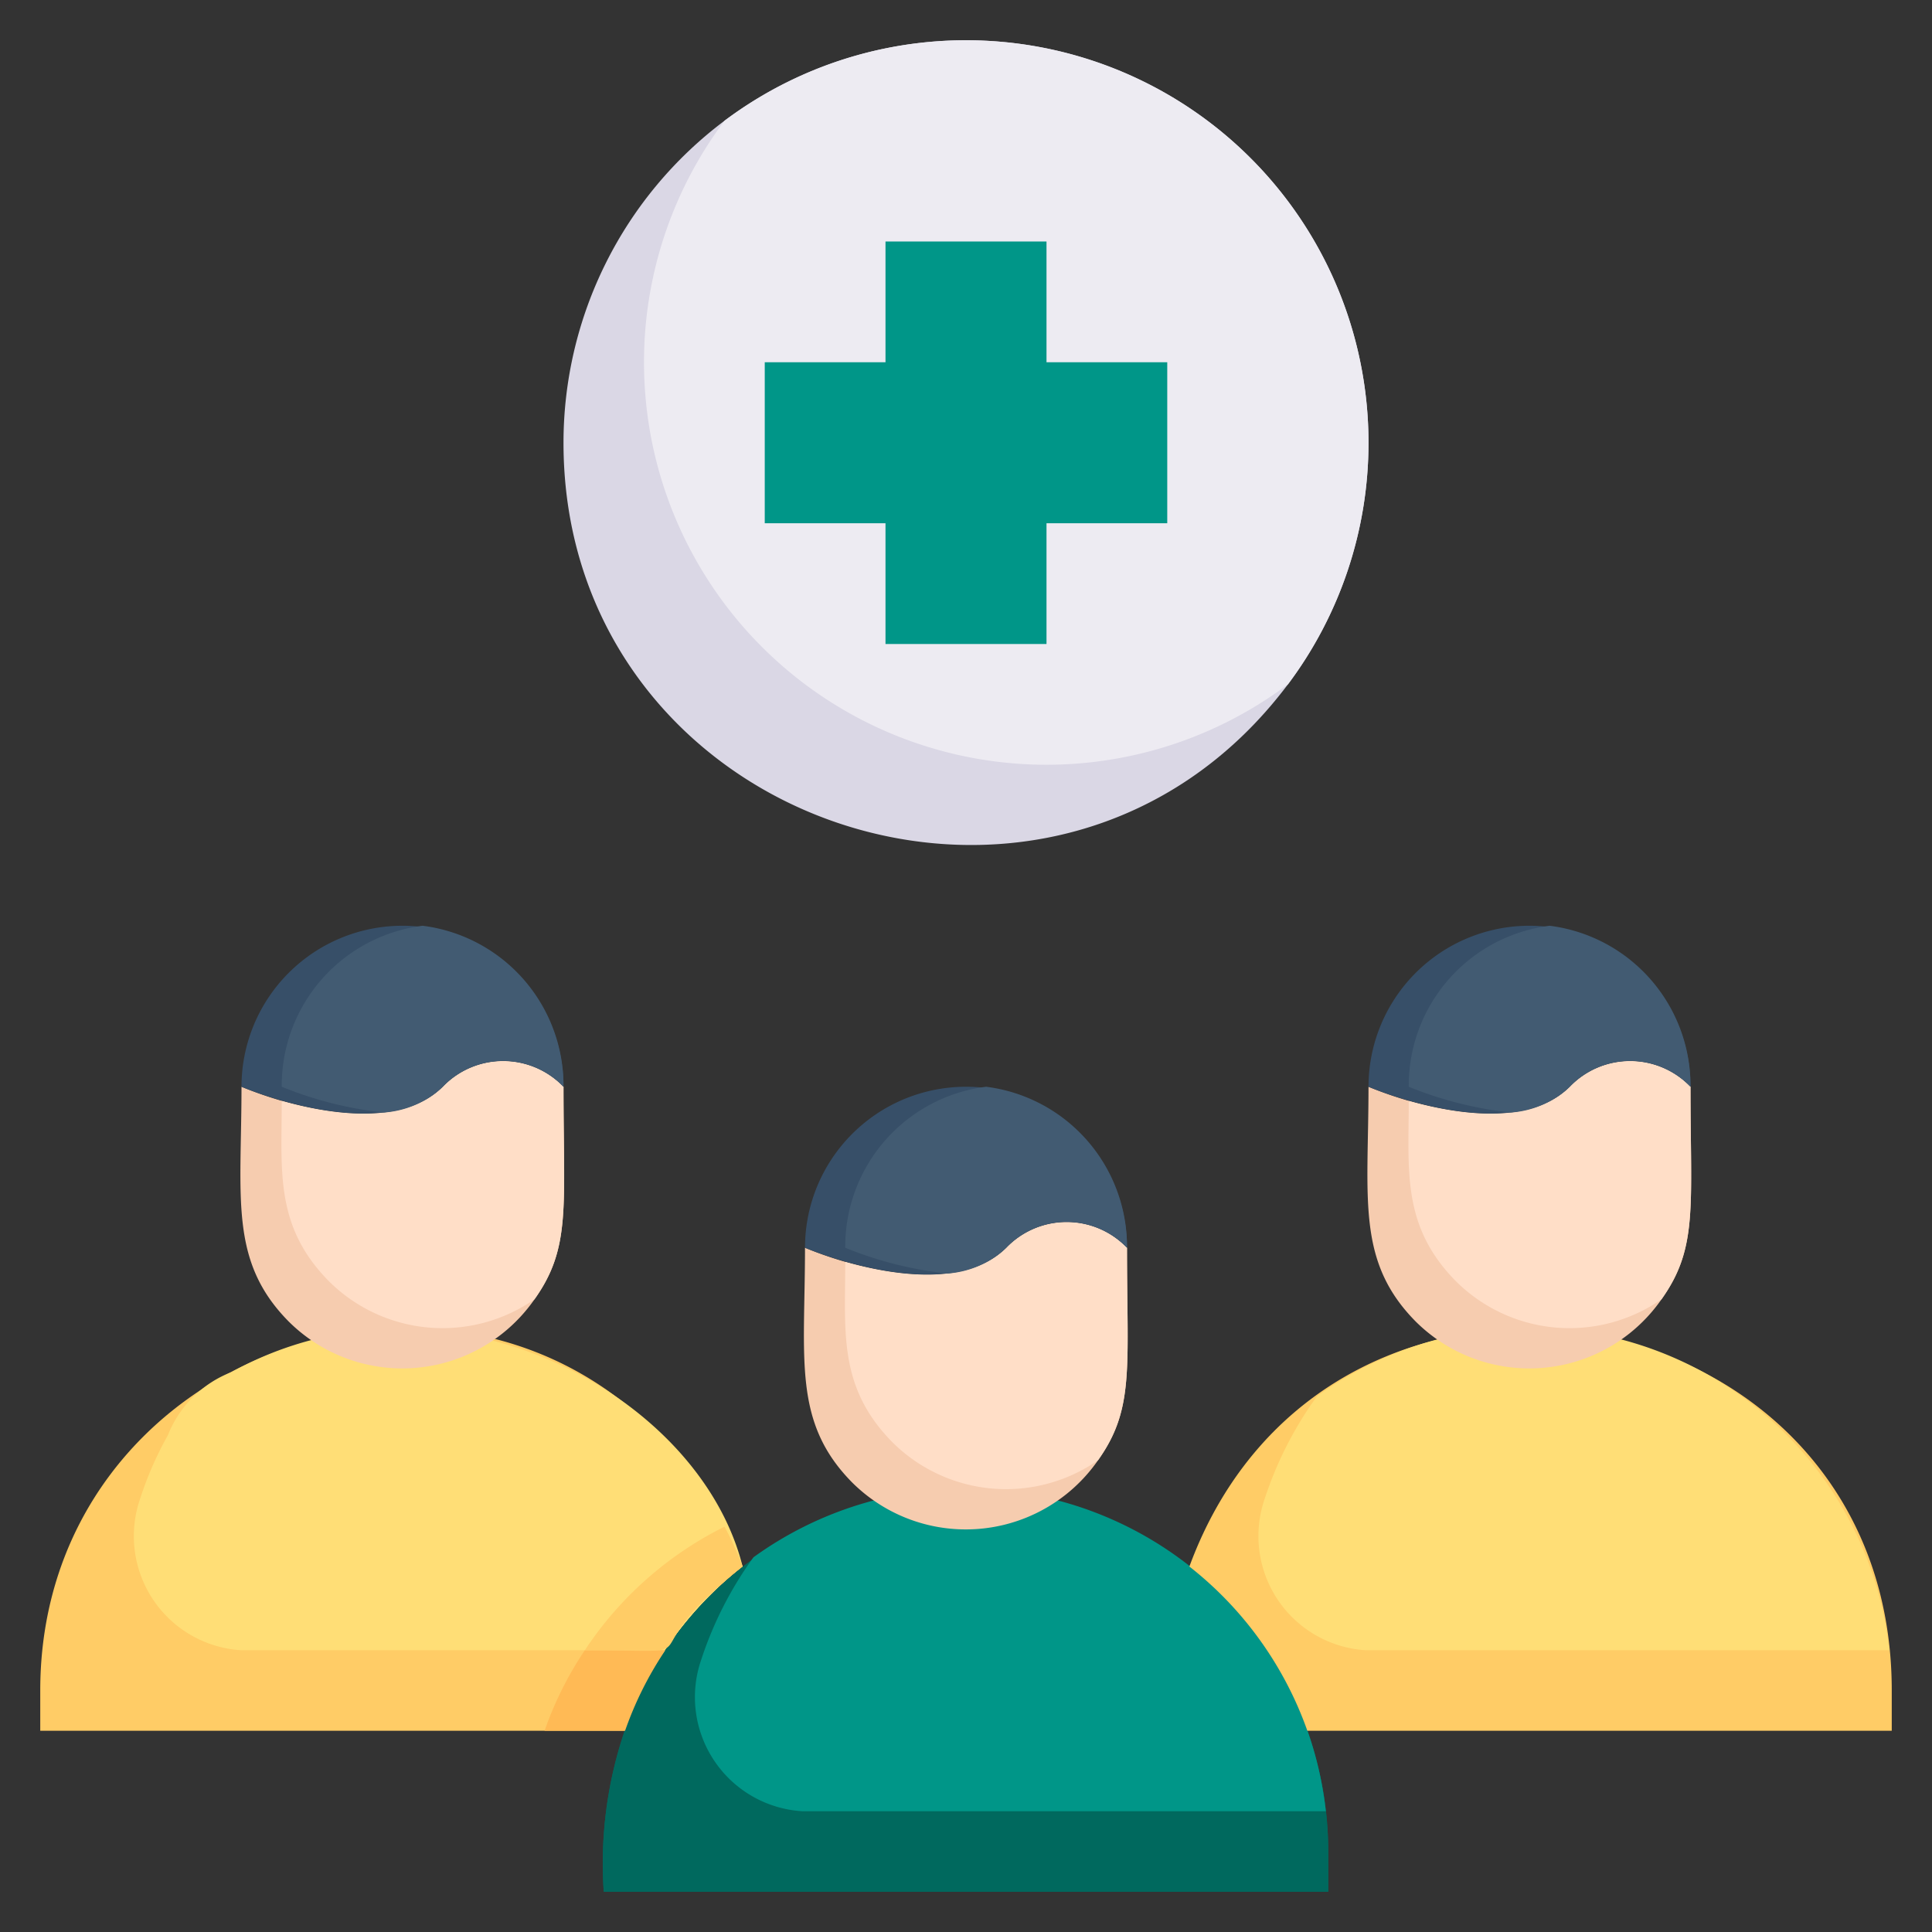 <?xml version="1.0" ?>
<svg viewBox="0 0 48 48" xmlns="http://www.w3.org/2000/svg">
  <rect x="0" y="0" width="48" height="48" fill="#333333" stroke="none"/>
  <defs>
    <style>.cls-1 {
      fill: #fc6;
    }

    .cls-2 {
      fill: #ffde76;
    }

    .cls-3 {
      fill: #f6ccaf;
    }

    .cls-4 {
      fill: #ffdec7;
    }

    .cls-5 {
      fill: #374f68;
    }

    .cls-6 {
      fill: #00695e;
    }

    .cls-7 {
      fill: #ffba55;
    }

    .cls-8 {
      fill: #009688;
    }

    .cls-9 {
      fill: #425b72;
    }

    .cls-10 {
      fill: #dad7e5;
    }

    .cls-11 {
      fill: #edebf2;
    }</style>
  </defs>
  <title/>
  <g data-name="Crowd Patient" id="Crowd_Patient">
    <path class="cls-1"
          d="M18.45,38.92A9,9,0,0,0,15.52,43H1V42c0-8.45,10.6-12.13,15.84-5.84A8.89,8.89,0,0,1,18.45,38.92Z"/>
    <path class="cls-2"
          d="M18.45,38.92A8.82,8.82,0,0,0,16.53,41H6a2.84,2.84,0,0,1-2.52-3.76,8.59,8.59,0,0,1,.69-1.58,2.77,2.77,0,0,1,1.58-1.57C11,31.19,17.37,34.59,18.45,38.92Z"/>
    <path class="cls-3"
          d="M14,27c0,3,.19,4-.72,5.28a4,4,0,0,1-6.11.55C5.69,31.33,6,29.77,6,27c1.47.61,3.87,1.13,5,0A2.08,2.08,0,0,1,14,27Z"/>
    <path class="cls-4"
          d="M14,27c0,3,.19,4-.72,5.28a4,4,0,0,1-5.11-.45C6.82,30.46,7,29.09,7,27.35c1.15.32,3,.64,4-.35A2.08,2.08,0,0,1,14,27Z"/>
    <path class="cls-5" d="M14,27a2.08,2.08,0,0,0-3,0c-1.5,1.5-5,0-5,0a4,4,0,0,1,8,0Z"/>
    <path class="cls-6" d="M33,46v1H15a10.25,10.25,0,0,1,.52-4A9,9,0,0,1,33,46Z"/>
    <path class="cls-6" d="M33,46v1H15a10.25,10.25,0,0,1,.52-4A9,9,0,0,1,33,46Z"/>
    <path class="cls-7" d="M16.53,41a8.74,8.74,0,0,0-1,2h-2a8.74,8.74,0,0,1,1-2Z"/>
    <path class="cls-1"
          d="M18.45,38.92C15.4,41.32,18,41,14.53,41A8.91,8.91,0,0,1,18,37.93,7.25,7.25,0,0,1,18.45,38.92Z"/>
    <path class="cls-8"
          d="M32.94,45c-17.71,0-11.7,0-13,0a2.84,2.84,0,0,1-2.52-3.76,9.22,9.22,0,0,1,1.3-2.55A9,9,0,0,1,32.94,45Z"/>
    <path class="cls-3"
          d="M28,31c0,3,.19,4-.72,5.28a4,4,0,0,1-6.11.55C19.69,35.33,20,33.77,20,31c1.47.61,3.87,1.13,5,0A2.08,2.08,0,0,1,28,31Z"/>
    <path class="cls-4"
          d="M28,31c0,3,.19,4-.72,5.28a4,4,0,0,1-5.11-.45C20.82,34.46,21,33.09,21,31.35c1.15.32,3,.64,4-.35A2.08,2.08,0,0,1,28,31Z"/>
    <path class="cls-5" d="M28,31a2.08,2.08,0,0,0-3,0c-1.5,1.5-5,0-5,0a4,4,0,0,1,8,0Z"/>
    <path class="cls-1" d="M47,42v1H32.48a9,9,0,0,0-2.93-4.08C33,29.54,47,31.93,47,42Z"/>
    <path class="cls-2"
          d="M46.94,41c-17.71,0-11.7,0-13,0a2.84,2.84,0,0,1-2.52-3.76,9.22,9.22,0,0,1,1.3-2.55A9,9,0,0,1,46.94,41Z"/>
    <path class="cls-3"
          d="M42,27c0,3,.19,4-.72,5.28a4,4,0,0,1-6.11.55C33.69,31.33,34,29.77,34,27c1.47.61,3.87,1.13,5,0A2.08,2.08,0,0,1,42,27Z"/>
    <path class="cls-4"
          d="M42,27c0,3,.19,4-.72,5.28a4,4,0,0,1-5.11-.45C34.82,30.46,35,29.09,35,27.35c1.15.32,3,.64,4-.35A2.08,2.08,0,0,1,42,27Z"/>
    <path class="cls-5" d="M42,27a2.08,2.08,0,0,0-3,0c-1.5,1.5-5,0-5,0a4,4,0,0,1,8,0Z"/>
    <path class="cls-9"
          d="M42,27a2.07,2.07,0,0,0-3,0,2.36,2.36,0,0,1-1.46.64A9.29,9.29,0,0,1,35,27a4,4,0,0,1,3.5-4A4,4,0,0,1,42,27Z"/>
    <path class="cls-9"
          d="M28,31a2.07,2.07,0,0,0-3,0,2.36,2.36,0,0,1-1.46.64A9.29,9.29,0,0,1,21,31a4,4,0,0,1,3.5-4A4,4,0,0,1,28,31Z"/>
    <path class="cls-9"
          d="M14,27a2.07,2.07,0,0,0-3,0,2.36,2.36,0,0,1-1.46.64A9.29,9.29,0,0,1,7,27a4,4,0,0,1,3.5-4A4,4,0,0,1,14,27Z"/>
    <path class="cls-10" d="M34,11a10,10,0,0,1-2,6c-5.76,7.67-18,3.54-18-6a10,10,0,0,1,4-8l0,0A10,10,0,0,1,34,11Z"/>
    <path class="cls-11" d="M34,11a10,10,0,0,1-2,6A10,10,0,0,1,18,3,10,10,0,0,1,34,11Z"/>
    <polygon class="cls-8" points="29 9 26 9 26 6 22 6 22 9 19 9 19 13 22 13 22 16 26 16 26 13 29 13 29 9"/>
  </g>
</svg>
